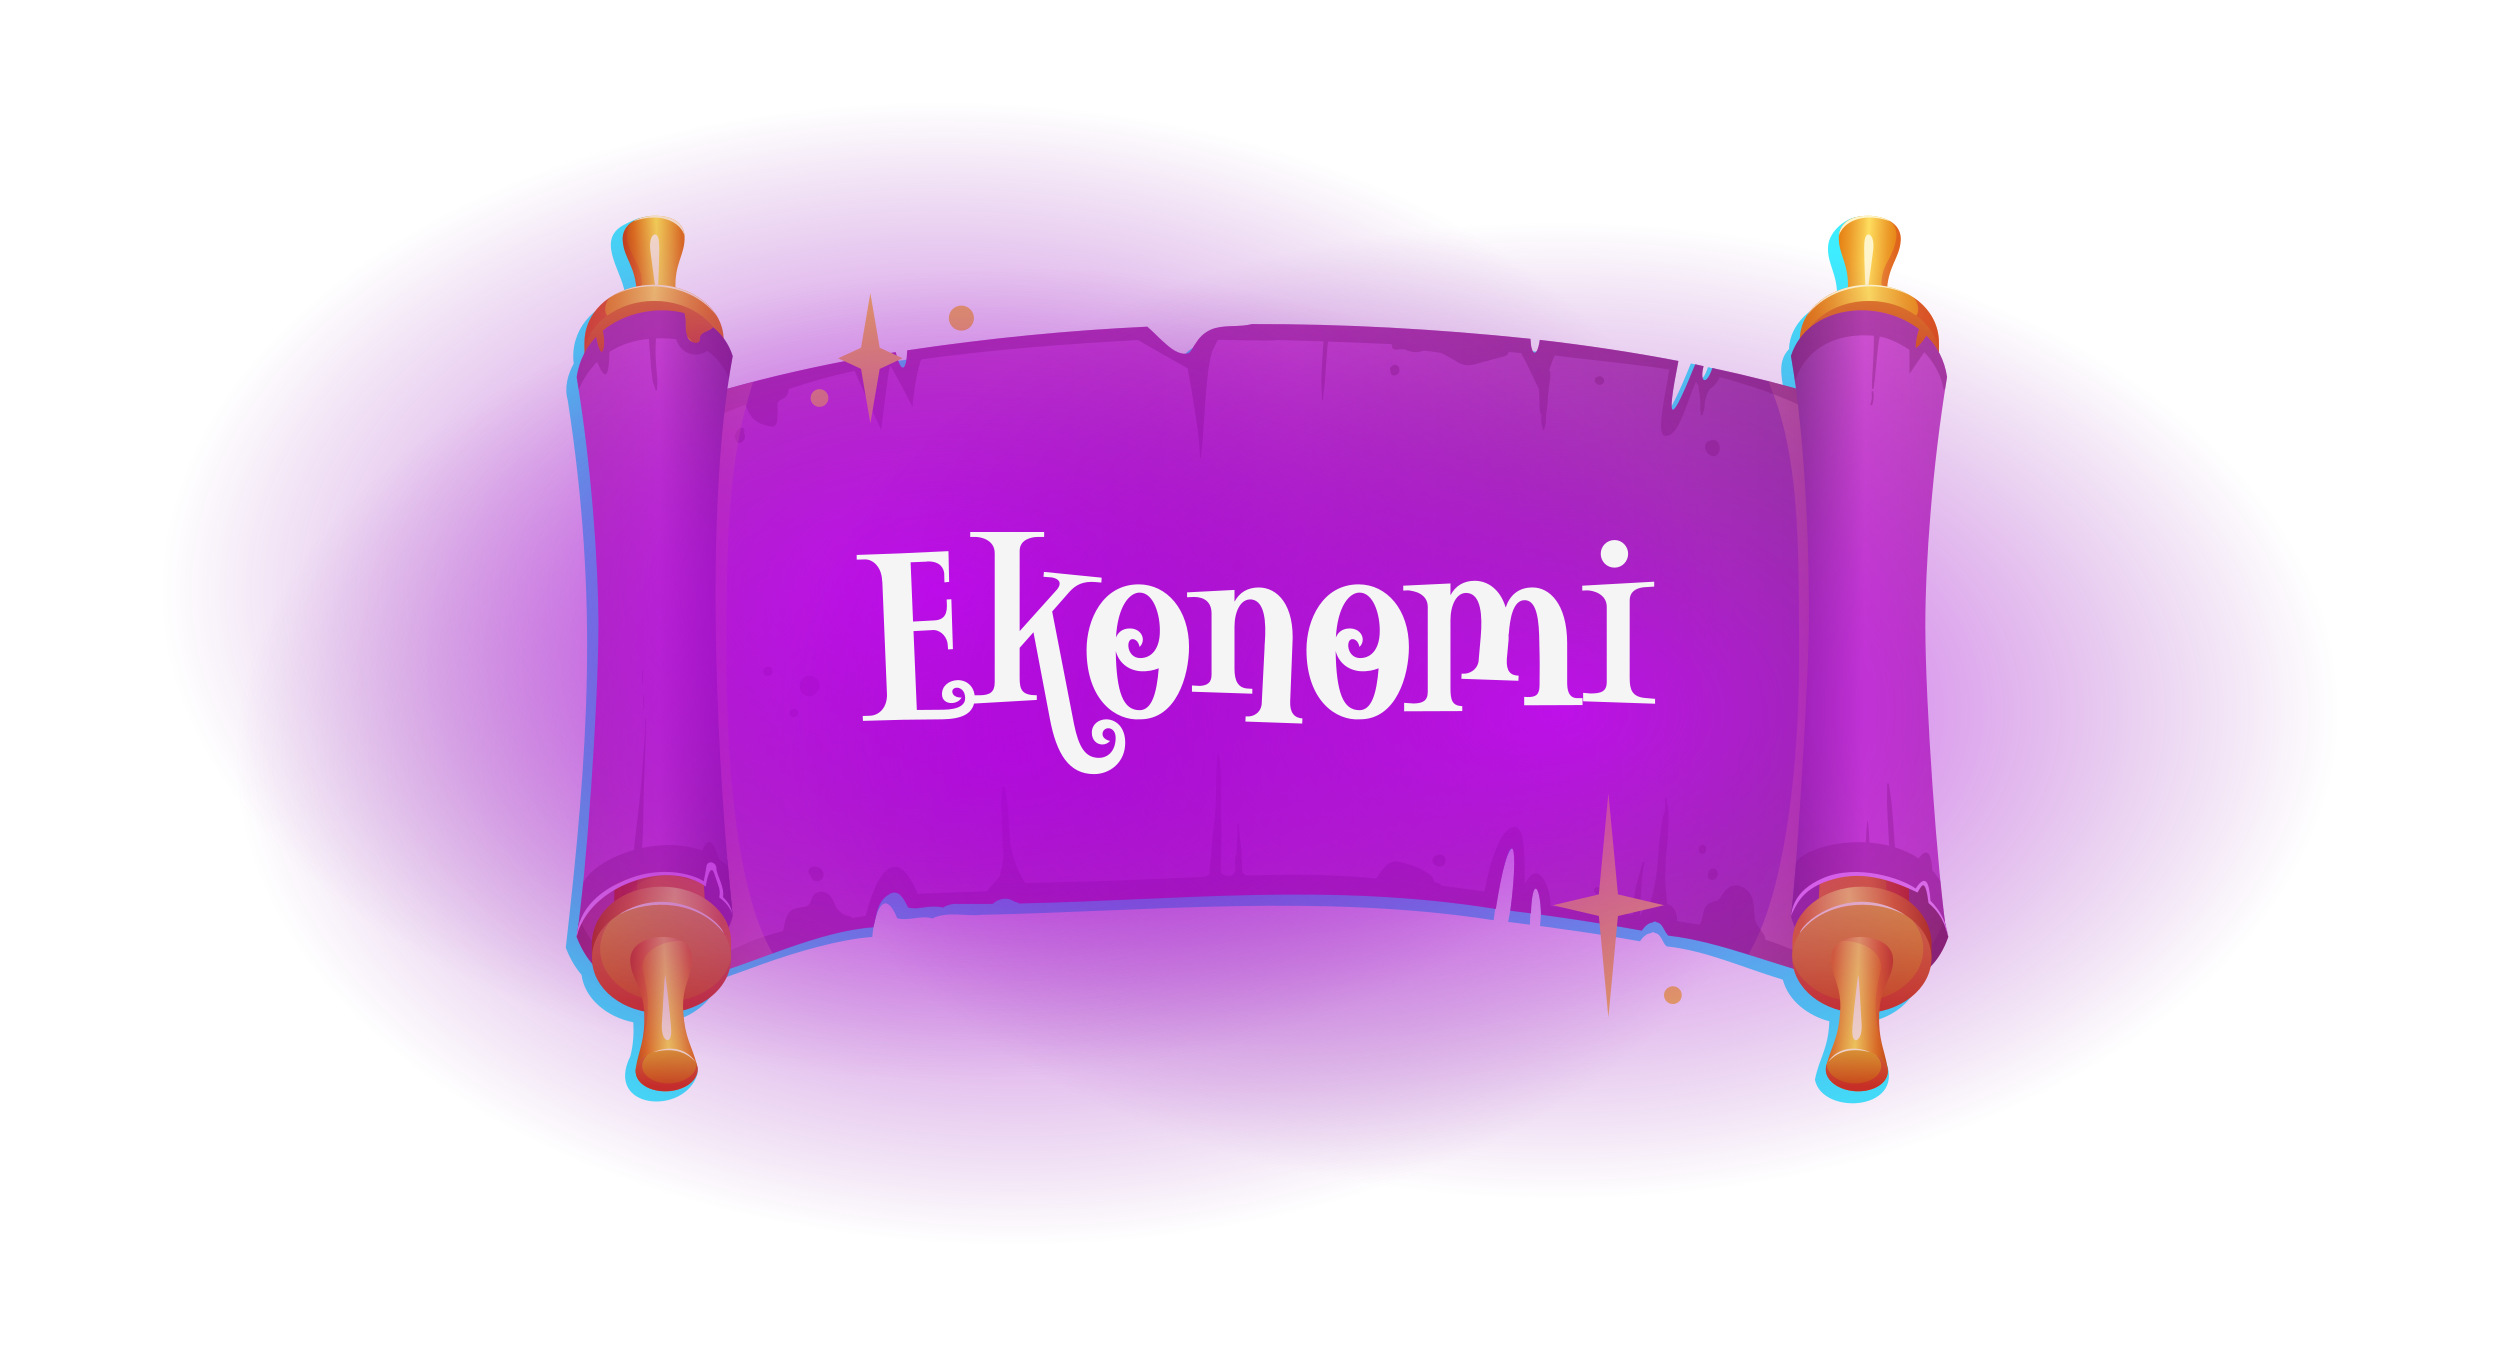 <svg width="449" height="242" viewBox="0 0 449 242" fill="none" xmlns="http://www.w3.org/2000/svg">
<path d="M345.644 174.579C349.568 170.517 346.54 165.212 346.549 160.275C343.541 127.042 342.227 105.323 347.406 71.711C348.058 69.476 347.309 67.095 346.267 65.219C346.676 61.235 345.002 57.348 341.545 55.249C340.231 54.394 338.596 53.753 336.989 53.413C337.077 49.419 342.237 44.308 337.252 41.519C336.259 41.013 335.383 39.041 334.263 38.914C331.878 38.769 328.519 41.402 328.324 44.201C328.091 47.475 330.087 49.069 329.941 53.549C325.637 54.579 321.412 58.106 321.305 62.703C318.9 65.113 320.254 68.747 320.604 71.721C315.629 70.341 311.842 67.037 306.75 65.939C305.826 68.961 304.375 68.844 305.173 65.599C304.677 65.492 304.18 65.385 303.674 65.278C299.42 75.85 297.112 78.746 299.488 66.774C291.32 65.2 282.966 63.956 274.584 62.984C274.117 66.308 273.026 65.89 272.919 62.79C261.198 62.751 216.132 54.87 211.994 64.879C209.171 67.066 206.25 62.081 204.099 60.614C189.933 61.284 175.661 62.674 160.99 64.86C160.853 68.698 159.889 69.194 158.926 65.181C157.592 65.394 156.258 65.618 154.924 65.851C155.246 72.197 154.272 73.518 152.86 66.22C144.575 67.736 136.466 69.573 128.667 71.769C129.028 68.64 130.498 65.229 127.986 62.674C127.879 58.087 123.654 54.559 119.36 53.539C119.214 49.059 121.21 47.466 120.976 44.191C120.782 41.412 118.309 38.788 115.924 38.934L115.291 39.089C114.171 39.206 111.825 40.508 111.825 40.508C106.831 43.404 112.205 49.264 112.321 53.423C106.548 54.482 102.284 59.418 103.043 65.307C101.973 67.221 101.311 69.641 101.973 71.905C107.522 107.976 105.682 134.544 101.612 170.226C102.313 171.985 103.219 173.656 104.445 175.085C104.991 179.234 108.778 182.596 113.743 183.607C113.86 185.657 113.723 187.698 113.217 189.68C108.456 199.262 122.923 200.467 125.25 192.926C125.766 188.942 120.957 188.495 120.762 183.422C124.491 182.46 128.093 179.827 129.106 175.969C131.695 175.075 134.236 174.123 136.826 173.19C142.979 170.964 150.962 168.671 156.667 168.273C156.92 164.716 158.595 158.74 161.155 164.93C163.2 165.464 165.419 164.327 167.444 164.949C170.122 163.608 173.451 164.609 176.343 164.298C205.968 163.696 236.976 160.441 268.256 165.27C270.271 149.061 274.506 146.885 270.865 165.581C272.102 165.736 273.542 165.902 274.769 166.067C275.081 154.571 277.33 159.313 276.59 166.31C282.83 167.155 288.788 168.01 294.542 169.06C295.009 168.38 295.632 167.68 296.499 167.593C296.703 167.369 297.064 167.359 297.229 167.573C298.319 167.68 298.534 169.264 299.312 169.964C306.439 170.741 312.972 173.763 320.195 175.949C321.198 179.807 324.81 182.45 328.548 183.422C328.354 188.495 326.777 189.855 325.959 193.917C327.302 200.612 343.123 199.446 338.362 189.904C338.362 189.904 335.451 185.657 335.568 183.607C340.348 182.645 344.008 179.496 344.778 175.561C345.079 175.26 345.371 174.939 345.654 174.589L345.644 174.579Z" fill="#3EEDFF"/>
<path d="M117.199 38.74C121.833 38.623 122.894 40.877 122.953 42.491C123.07 45.736 121.035 47.34 121.337 52.111C121.648 56.882 122.719 57.902 123.751 61.527C124.326 63.548 123.011 66.016 118.504 66.463C114.23 66.483 112.448 64.267 112.828 62.188C113.509 58.456 114.483 57.319 114.337 52.538C114.191 47.758 112.02 46.407 111.835 43.161C111.737 41.538 112.584 39.177 117.199 38.74Z" fill="url(#paint0_linear_528_6318)"/>
<path d="M118.046 53.772C118.144 53.5 118.397 46.961 118.406 44.657C118.406 43.375 118.309 41.966 117.501 42.111C116.751 42.49 116.654 43.851 116.81 45.085C117.102 47.301 117.92 53.568 118.036 53.782L118.046 53.772Z" fill="#FFF5CC"/>
<g style="mix-blend-mode:multiply" opacity="0.15">
<path d="M114.337 52.538C114.191 47.757 112.02 46.416 111.835 43.161C111.766 42.024 112.175 40.528 114.006 39.575C111.718 41.023 112.545 44.016 114.249 47.077C115.612 49.526 115.729 51.984 114.103 56.756C114.298 55.648 114.405 54.355 114.346 52.529L114.337 52.538Z" fill="#CC0631"/>
</g>
<path d="M113.85 39.692C113.85 39.692 113.87 39.663 113.879 39.653C114.678 39.216 115.749 38.885 117.209 38.749C121.629 38.633 122.797 40.683 122.943 42.277C122.125 39.828 118.659 38.079 113.86 39.702L113.85 39.692Z" fill="#FFF5CC"/>
<path d="M104.981 61.119C104.942 62.013 105.001 64.024 105.001 64.024L129.982 63.879C129.982 63.879 129.982 62.197 129.963 60.973C129.933 55.502 124.316 51.1 117.413 51.139C110.511 51.178 105.225 55.473 104.981 61.119Z" fill="url(#paint1_linear_528_6318)"/>
<path d="M105.001 64.024C105.03 69.495 110.647 73.897 117.55 73.858C124.452 73.819 130.011 69.349 129.982 63.879C129.953 58.408 124.335 54.006 117.433 54.044C110.53 54.083 104.971 58.553 105.001 64.024Z" fill="url(#paint2_linear_528_6318)"/>
<path d="M110.043 53.112C112.088 51.887 114.619 51.158 117.423 51.139C122.388 51.11 126.672 53.393 128.707 56.707C124.442 51.168 116.099 50.012 110.043 53.112Z" fill="#FFF5CC"/>
<g style="mix-blend-mode:multiply" opacity="0.35">
<path d="M104.981 61.118C105.117 57.892 106.909 55.113 109.703 53.315C108.574 54.171 108.447 56.143 109.06 56.668C109.06 56.668 109.06 56.687 109.051 56.687C111.261 55.074 114.191 54.073 117.433 54.054C124.326 54.015 129.943 58.417 129.982 63.888C130.011 69.359 124.443 73.829 117.55 73.868C110.647 73.907 105.03 69.505 105.001 64.034C105.001 64.034 104.942 62.013 104.981 61.128V61.118Z" fill="#CC0631"/>
</g>
<path d="M117.598 58.281C121.775 58.262 125.202 60.973 125.513 64.442H125.533L126.292 78.046L109.43 78.396L109.732 65.112C109.732 65.112 109.732 65.044 109.732 65.015C109.713 61.313 113.237 58.301 117.608 58.272L117.598 58.281Z" fill="url(#paint3_linear_528_6318)"/>
<path d="M336.006 38.74C331.382 38.623 330.311 40.877 330.252 42.491C330.135 45.736 332.17 47.34 331.868 52.111C331.557 56.882 330.486 57.902 329.454 61.527C328.88 63.548 330.194 66.016 334.701 66.463C338.975 66.483 340.757 64.267 340.377 62.188C339.696 58.456 338.722 57.319 338.868 52.538C339.014 47.758 341.185 46.407 341.37 43.161C341.468 41.538 340.621 39.177 336.006 38.74Z" fill="url(#paint4_linear_528_6318)"/>
<path d="M335.168 53.772C335.071 53.5 334.818 46.961 334.808 44.657C334.808 43.375 334.905 41.966 335.714 42.111C336.463 42.49 336.561 43.851 336.405 45.085C336.113 47.301 335.295 53.568 335.178 53.782L335.168 53.772Z" fill="#FFF5CC"/>
<g style="mix-blend-mode:multiply" opacity="0.25">
<path d="M338.868 52.538C339.014 47.757 341.185 46.416 341.37 43.161C341.438 42.024 341.029 40.528 339.199 39.575C341.487 41.023 340.659 44.016 338.956 47.077C337.593 49.526 337.476 51.984 339.102 56.756C338.907 55.648 338.8 54.355 338.858 52.529L338.868 52.538Z" fill="#CC0631"/>
</g>
<path d="M339.365 39.692C339.365 39.692 339.345 39.663 339.335 39.653C338.537 39.216 337.466 38.885 336.006 38.749C331.586 38.633 330.418 40.683 330.271 42.277C331.089 39.828 334.555 38.079 339.355 39.702L339.365 39.692Z" fill="#FFF5CC"/>
<path d="M348.224 61.119C348.263 62.013 348.205 64.024 348.205 64.024L323.223 63.879C323.223 63.879 323.223 62.197 323.243 60.973C323.272 55.502 328.889 51.1 335.792 51.139C342.694 51.178 347.981 55.473 348.224 61.119Z" fill="url(#paint5_linear_528_6318)"/>
<path d="M348.205 64.024C348.176 69.495 342.558 73.897 335.656 73.858C328.753 73.819 323.194 69.349 323.223 63.879C323.252 58.408 328.87 54.006 335.772 54.044C342.675 54.083 348.234 58.553 348.205 64.024Z" fill="url(#paint6_linear_528_6318)"/>
<path d="M343.171 53.112C341.127 51.887 338.596 51.158 335.792 51.139C330.827 51.11 326.543 53.393 324.508 56.707C328.772 51.168 337.116 50.012 343.171 53.112Z" fill="#FFF5CC"/>
<g style="mix-blend-mode:multiply" opacity="0.35">
<path d="M348.224 61.118C348.088 57.892 346.297 55.113 343.502 53.315C344.632 54.171 344.758 56.143 344.145 56.668C344.145 56.668 344.145 56.687 344.155 56.687C341.945 55.074 339.014 54.073 335.772 54.054C328.88 54.015 323.262 58.417 323.223 63.888C323.194 69.359 328.763 73.829 335.656 73.868C342.558 73.907 348.176 69.505 348.205 64.034C348.205 64.034 348.263 62.013 348.224 61.128V61.118Z" fill="#CC0631"/>
</g>
<path d="M335.607 58.281C331.43 58.262 328.003 60.973 327.692 64.442H327.672L326.913 78.046L343.775 78.396L343.473 65.112C343.473 65.112 343.473 65.044 343.473 65.015C343.493 61.313 339.968 58.301 335.597 58.272L335.607 58.281Z" fill="url(#paint7_linear_528_6318)"/>
<path d="M344.924 77.454C333.504 72.663 320.818 68.941 307.539 66.094C306.614 69.116 305.164 69 305.962 65.754C305.465 65.647 304.969 65.54 304.463 65.433C300.208 76.006 299.069 76.812 301.445 64.831C293.277 63.257 284.923 62.013 276.541 61.041C276.074 64.364 274.983 63.947 274.876 60.847C257.82 59.068 241.308 58.165 224.845 58.204C222.723 58.767 220.377 58.349 218.225 58.932C217.047 59.253 215.889 60.05 215.158 61.06C214.72 61.663 214.331 62.295 213.941 62.936C213.669 63.393 213.328 63.548 212.773 63.538C211.215 63.519 209.804 62.159 208.723 61.187C207.827 60.38 206.98 59.457 206.046 58.67C191.871 59.34 177.608 60.73 162.937 62.916C162.8 66.755 161.837 67.251 160.873 63.237C159.539 63.451 158.205 63.675 156.872 63.908C157.193 70.253 156.219 71.575 154.808 64.277C138.335 67.289 122.524 71.575 108.544 77.434C115.437 111.64 106.772 153.609 104.192 164.94C103.764 166.815 103.55 168.244 103.55 168.244C111.718 188.874 137.313 167.884 156.852 166.524C157.475 164.347 157.456 161.956 159.656 160.615C161.33 159.547 162.275 161.267 163.083 162.957C164.134 163.307 165.458 162.996 166.5 162.88C167.474 162.773 168.467 162.744 169.372 162.977C170.17 162.462 171.193 162.248 172.156 162.335C174.211 162.345 176.245 162.335 178.27 162.326C178.416 162.199 178.562 162.083 178.718 161.976C179.39 161.509 180.237 161.305 181.045 161.432C181.454 161.5 181.814 161.675 182.145 161.888C182.486 161.976 182.817 162.102 183.138 162.248C212.014 161.636 238.796 158.448 268.646 163.239C270.914 148.663 273.124 148.692 271.255 163.55C272.491 163.706 273.728 163.861 274.954 164.026C275.168 157.593 276.57 158.585 276.775 164.269C283.015 165.115 289.1 166.077 294.863 167.126C295.331 166.446 295.954 165.746 296.82 165.659C297.025 165.435 297.385 165.426 297.55 165.639C298.641 165.746 298.865 167.33 299.634 168.03C318.102 170.022 343.288 186.989 349.899 168.253C349.899 168.253 336.872 117.305 344.895 77.434L344.924 77.454Z" fill="url(#paint8_linear_528_6318)"/>
<path style="mix-blend-mode:multiply" opacity="0.35" d="M344.924 77.454C336.464 73.907 327.303 70.943 317.732 68.494C317.694 68.533 317.655 68.562 317.625 68.601C323.116 81.331 323.106 96.626 323.106 117.995C323.106 139.364 320.215 161.024 314.101 171.246L314.335 171.548C329.532 176.28 344.963 182.334 349.928 168.273C349.928 168.273 336.902 117.324 344.924 77.454Z" fill="url(#paint9_linear_528_6318)"/>
<g style="mix-blend-mode:multiply" opacity="0.35">
<path d="M344.924 77.454C333.504 72.663 320.819 68.941 307.54 66.094C306.615 69.116 305.164 69 305.963 65.754C305.466 65.647 304.969 65.54 304.463 65.433C300.209 76.006 299.07 76.812 301.445 64.831C293.277 63.257 284.924 62.013 276.542 61.041C276.074 64.364 274.984 63.947 274.877 60.847C257.82 59.068 241.309 58.165 224.846 58.204C222.723 58.767 220.377 58.349 218.226 58.932C217.048 59.253 215.889 60.05 215.159 61.06C214.721 61.663 214.331 62.295 213.942 62.936C213.669 63.393 213.329 63.548 212.774 63.538C211.216 63.519 209.804 62.159 208.724 61.187C207.828 60.38 206.981 59.457 206.046 58.67C191.871 59.34 177.609 60.73 162.937 62.916C162.801 66.755 161.837 67.251 160.873 63.237C159.54 63.451 158.206 63.675 156.872 63.908C157.193 70.253 156.22 71.575 154.808 64.277C138.336 67.289 122.525 71.575 108.545 77.434C116.586 117.315 103.56 168.273 103.56 168.273C111.728 188.903 137.323 167.913 156.862 166.553C157.485 164.376 157.466 161.986 159.666 160.645C161.341 159.576 162.285 161.296 163.093 162.987C164.145 163.336 165.469 163.025 166.51 162.909C167.484 162.802 168.477 162.773 169.382 163.006C170.181 162.491 171.203 162.277 172.167 162.365C174.221 162.374 176.256 162.365 178.281 162.355C178.427 162.229 178.573 162.112 178.728 162.005C179.4 161.539 180.247 161.335 181.055 161.461C181.464 161.529 181.824 161.704 182.155 161.918C182.496 162.005 182.827 162.131 183.148 162.277C212.024 161.665 238.807 158.478 268.656 163.268C270.924 148.692 273.134 148.721 271.265 163.579C272.501 163.735 273.738 163.89 274.964 164.055C275.179 157.623 276.581 158.614 276.785 164.298C283.026 165.144 289.11 166.106 294.874 167.155C295.341 166.475 295.964 165.775 296.831 165.688C297.035 165.464 297.395 165.455 297.561 165.669C298.651 165.775 298.875 167.359 299.644 168.059C318.113 170.051 343.298 187.018 349.909 168.283C349.909 168.283 336.883 117.334 344.905 77.463L344.924 77.454ZM319.573 169.643C318.794 169.342 317.957 169.05 317.09 168.778C317.042 168.419 316.925 168.069 316.75 167.777C316.331 167.058 315.718 166.514 315.416 165.727C314.783 164.046 315.338 162.083 314.316 160.518C313.391 159.109 311.512 158.39 310.139 159.653C309.604 160.149 309.302 160.839 308.844 161.393C308.289 162.054 307.287 161.859 306.644 162.481C306.079 163.025 305.904 163.803 305.787 164.551C305.709 165.047 305.573 165.669 305.252 166.086C303.811 165.834 302.438 165.601 301.192 165.406C301.26 163.929 300.666 162.773 299.449 162.326C299.41 162.054 299.372 161.782 299.342 161.509C299.196 160.275 299.099 159.032 299.06 157.788C299.06 157.593 299.06 157.389 299.06 157.195C299.07 156.884 299.079 156.573 299.099 156.272C299.138 155.63 299.148 154.999 299.167 154.367C299.167 154.289 299.187 154.202 299.196 154.124C299.401 152.326 299.557 150.529 299.625 148.721C299.664 147.75 299.673 146.778 299.634 145.806C299.595 144.941 299.391 144.135 299.274 143.28C299.255 143.163 299.06 143.192 299.07 143.309C299.079 144.076 299.07 144.844 299.041 145.621C299.031 145.631 299.021 145.631 299.011 145.651C298.427 146.962 298.408 148.41 298.194 149.8C297.979 151.199 297.901 152.618 297.794 154.027C297.678 155.524 297.541 157.01 297.259 158.478C297.123 159.158 296.986 159.838 296.831 160.509C296.743 160.897 296.597 161.267 296.509 161.646C296.441 161.947 296.412 162.229 296.344 162.51C295.614 162.88 295.02 163.521 294.562 164.493H294.552V164.473C294.552 164.065 294.552 163.657 294.562 163.249C294.582 162.326 294.66 161.412 294.718 160.489C294.845 158.653 294.913 156.787 295.331 154.989C295.38 154.775 295.049 154.678 295 154.902C294.533 156.719 293.929 158.487 293.628 160.343C293.482 161.237 293.394 162.141 293.326 163.045C293.297 163.463 293.267 163.881 293.248 164.298C289.081 163.725 282.101 163.249 278.479 162.724C278.567 159.673 276.376 153.862 273.845 158.74C273.806 155.329 274.03 148.896 272.248 148.566C269.97 148.148 267.935 153.172 266.602 160.091C264.158 159.76 261.568 159.411 258.891 159.07C258.774 158.895 258.609 158.75 258.385 158.672C258.161 158.594 257.927 158.517 257.703 158.439C257.625 158.351 257.557 158.244 257.528 158.128C257.411 157.749 257.226 157.38 256.905 157.146C256.662 156.971 256.408 156.797 256.155 156.631C255.046 155.922 253.799 155.446 252.534 155.096C251.434 154.795 250.256 154.416 249.272 155.164C248.786 155.533 248.425 156.068 248.046 156.534C247.724 156.933 247.452 157.35 247.179 157.768C242.623 157.36 237.95 157.088 233.316 157.088C230.239 157.088 227.221 157.146 224.223 157.234C223.775 157.244 223.376 157.01 223.152 156.66C223.142 156.534 223.132 156.408 223.123 156.281C223.064 155.349 223.025 154.425 222.977 153.493C222.938 152.628 222.879 151.792 222.733 150.937C222.568 149.975 222.558 148.984 222.499 148.012C222.499 147.847 222.237 147.837 222.237 148.012C222.237 148.906 222.285 149.81 222.207 150.694C222.13 151.607 222.081 152.492 222.091 153.405C222.032 153.425 221.984 153.454 221.964 153.502C221.857 153.716 221.906 153.94 221.867 154.173C221.828 154.416 221.818 154.668 221.828 154.921C221.837 155.31 221.867 155.689 221.886 156.068V156.087C221.915 156.748 221.39 157.302 220.728 157.321C220.718 157.321 220.708 157.321 220.698 157.321C220.114 157.341 219.598 157.078 219.258 156.66C219.287 155.786 219.267 154.911 219.287 154.085C219.326 152.006 219.433 149.917 219.316 147.847C219.102 143.804 219.618 139.626 218.927 135.622C218.897 135.447 218.634 135.506 218.625 135.661C218.313 139.81 218.586 143.94 218.021 148.08C217.768 149.936 217.661 151.802 217.505 153.668C217.418 154.688 217.252 155.834 217.213 156.962C216.872 157.273 216.424 157.477 215.928 157.496C212.316 157.642 208.704 157.807 205.063 157.972C198.55 158.254 190.908 158.429 184.161 158.585C184.161 158.585 184.141 158.575 184.132 158.575C182.778 156.563 181.941 154.124 181.454 151.666C181.445 151.501 181.425 151.335 181.415 151.17C181.172 147.915 181.143 144.621 180.491 141.414C180.432 141.113 180.023 141.219 179.994 141.482C179.809 143.367 179.838 145.223 179.916 147.108C179.994 148.974 179.994 150.849 180.15 152.715C180.169 152.958 180.208 153.211 180.237 153.454C180.208 153.862 180.179 154.27 180.121 154.678C179.984 155.63 179.78 156.544 179.536 157.457C178.816 158.225 177.891 159.245 177.2 160.091C176.47 160.091 164.816 160.518 164.816 160.518C163.901 158.361 162.197 154.882 160.007 155.805C157.378 156.913 156.054 162.617 155.46 164.493C154.711 164.619 153.932 164.736 153.124 164.862C152.997 164.716 152.842 164.609 152.598 164.561C151.78 164.415 151.07 164.055 150.524 163.414C149.901 162.695 149.785 161.704 149.171 160.965C148.577 160.256 147.633 159.906 146.757 160.295C146.007 160.625 145.773 161.344 145.52 162.063C145.238 162.87 144.634 162.88 143.875 162.967C143.135 163.055 142.395 163.2 141.85 163.754C141.383 164.23 141.159 164.872 141.013 165.513C140.954 165.669 140.915 165.834 140.906 166.009C140.838 166.388 140.76 166.835 140.594 167.223C138.462 167.777 136.349 168.448 134.344 169.293C127.607 172.111 124.141 174.9 115.914 174.9C109.956 174.9 106.111 169.167 104.261 165.552C106.432 156.408 120.325 116.596 114.396 80.612C120.023 78.425 126.721 75.452 133.779 72.721C133.867 72.819 133.955 72.916 134.042 73.013C134.081 73.12 134.11 73.217 134.149 73.324C134.334 73.858 134.626 74.354 134.967 74.811C135.619 75.685 136.564 76.123 137.596 76.404C138.043 76.521 138.618 76.754 139.056 76.511C139.591 76.21 139.582 75.53 139.63 74.995C139.689 74.257 139.689 73.508 139.63 72.77C139.611 72.498 139.689 72.216 139.893 72.041C140.176 71.798 140.545 71.691 140.857 71.478C141.324 71.147 141.607 70.71 141.626 70.127C141.626 70.049 141.607 69.971 141.577 69.894C145.569 68.562 149.59 67.406 153.513 66.619C154.428 68.941 158.264 77.221 158.264 77.221C158.264 77.221 159.569 66.288 159.841 65.667C160.104 65.705 163.882 73.071 163.882 73.071C163.882 73.071 164.329 67.503 165.459 64.549C177.92 62.8 192.173 61.721 204.45 61.07C204.722 61.333 210.116 64.364 213.309 66.152C215.47 78.241 215.354 79.601 215.558 82.546C216.269 79.776 216.337 67.425 217.69 63.14C218.235 62.003 218.683 61.08 218.712 61.07C219.209 60.934 228.059 61.342 229.383 61.07C229.383 61.07 232.712 61.148 237.677 61.313C237.677 61.77 237.629 62.227 237.599 62.683C237.531 63.675 237.463 64.666 237.414 65.657C237.366 66.648 237.317 67.639 237.307 68.63C237.307 69.67 237.444 70.691 237.424 71.73C237.424 71.847 237.609 71.847 237.609 71.73C237.638 70.729 237.843 69.748 237.921 68.757C237.999 67.766 238.057 66.774 238.135 65.783C238.203 64.831 238.281 63.879 238.359 62.936C238.407 62.421 238.417 61.886 238.514 61.381C238.514 61.371 238.514 61.362 238.514 61.352C241.844 61.469 245.806 61.614 249.964 61.809C249.886 62.285 250.158 62.839 250.742 62.79C251.219 62.751 251.696 62.742 252.174 62.732C252.193 62.732 252.203 62.751 252.222 62.751C252.894 63.033 253.605 63.247 254.345 63.247C254.841 63.247 255.299 63.092 255.756 62.965C256.778 63.082 257.791 63.237 258.813 63.383C259.407 63.665 259.991 63.986 260.546 64.287C261.422 64.773 262.221 65.463 263.253 65.569C264.392 65.686 265.55 65.229 266.631 64.938C267.858 64.607 269.074 64.287 270.301 63.956C270.691 63.849 270.914 63.538 270.983 63.189C271.761 63.266 272.511 63.344 273.212 63.432C274.215 65.278 275.646 68.3 276.396 69.933C276.435 70.584 276.464 71.235 276.493 71.886C276.522 72.663 276.396 73.557 276.697 74.296C276.727 74.354 276.775 74.412 276.824 74.451C276.824 74.451 276.824 74.471 276.824 74.48C276.824 74.947 276.795 75.433 276.824 75.899C276.853 76.346 277.038 76.715 277.116 77.143C277.136 77.25 277.311 77.25 277.33 77.143C277.408 76.715 277.593 76.336 277.632 75.899C277.671 75.491 277.671 75.083 277.69 74.684C277.7 74.49 277.72 74.296 277.739 74.101C277.817 73.441 277.934 72.789 277.973 72.129C277.992 71.779 278.002 71.429 278.012 71.079C278.08 70.506 278.138 69.942 278.216 69.379C278.323 68.523 278.528 67.659 278.421 66.813C278.401 66.687 278.323 66.58 278.226 66.502C278.557 65.501 278.907 64.539 279.238 63.859C284.651 64.549 294.728 65.501 299.8 66.386C299.109 70.788 297.415 77.949 298.953 78.241C301.562 78.746 302.867 72.206 304.6 68.572C304.707 68.796 304.862 69.009 305.028 69.204C305.047 69.35 305.067 69.505 305.086 69.651C305.154 70.175 305.223 70.7 305.291 71.225C305.349 71.75 305.369 72.274 305.369 72.799C305.369 73.071 305.349 73.343 305.378 73.615C305.408 73.897 305.485 74.14 305.466 74.432C305.456 74.607 305.748 74.655 305.778 74.471C305.826 74.189 305.953 73.965 306.031 73.703C306.109 73.45 306.128 73.178 306.147 72.916C306.177 72.615 306.186 72.323 306.206 72.022C306.255 71.866 306.313 71.701 306.362 71.546C306.479 71.167 306.576 70.71 306.79 70.37C306.907 70.185 307.033 70.02 307.141 69.835C307.15 69.806 307.17 69.787 307.179 69.767C307.734 69.486 308.319 68.873 308.873 67.736C324.966 71.944 330.457 77.26 339.151 80.631C333.193 116.751 346.94 156.69 349.072 165.63C347.689 168.525 345.109 179.691 319.573 169.653V169.643Z" fill="#771D62"/>
</g>
<g style="mix-blend-mode:multiply" opacity="0.35">
<path d="M259.504 153.988C259.445 153.92 259.397 153.842 259.338 153.774C259.241 153.667 259.124 153.599 258.998 153.551C258.91 153.502 258.822 153.483 258.725 153.483C258.579 153.454 258.443 153.454 258.297 153.502C258.209 153.541 258.121 153.57 258.043 153.609C258.005 153.629 257.966 153.658 257.927 153.697C257.878 153.706 257.829 153.697 257.781 153.726C257.712 153.745 257.644 153.784 257.596 153.833C257.498 153.891 257.43 153.969 257.372 154.076C257.343 154.144 257.313 154.212 257.284 154.28C257.245 154.425 257.245 154.581 257.284 154.736C257.284 154.746 257.284 154.765 257.294 154.775C257.304 154.804 257.352 154.95 257.401 155.018C257.44 155.067 257.498 155.144 257.537 155.193C257.537 155.193 257.537 155.203 257.547 155.212C257.547 155.212 257.557 155.212 257.566 155.222C257.596 155.251 257.644 155.281 257.664 155.3C257.683 155.319 257.732 155.349 257.761 155.378C257.771 155.378 257.781 155.397 257.8 155.397C257.858 155.426 257.917 155.446 257.975 155.465C258.024 155.494 258.063 155.533 258.112 155.553C258.19 155.601 258.277 155.621 258.374 155.621C258.511 155.65 258.657 155.65 258.793 155.601C258.793 155.601 258.803 155.601 258.813 155.601C258.9 155.562 258.978 155.533 259.066 155.494C259.075 155.494 259.085 155.494 259.095 155.475C259.095 155.475 259.095 155.475 259.105 155.475C259.329 155.31 259.29 155.358 259.416 155.193C259.514 155.086 259.572 154.97 259.611 154.824C259.66 154.629 259.66 154.445 259.611 154.25C259.582 154.163 259.533 154.076 259.504 153.988Z" fill="#771D62"/>
</g>
<g style="mix-blend-mode:multiply" opacity="0.35">
<path d="M287.864 67.814C287.815 67.775 287.757 67.737 287.708 67.688C287.62 67.63 287.523 67.6 287.416 67.591C287.309 67.571 287.202 67.571 287.104 67.6C287.075 67.6 287.046 67.63 287.017 67.639C286.987 67.639 286.958 67.639 286.929 67.649C286.919 67.649 286.9 67.649 286.89 67.659C286.832 67.678 286.773 67.707 286.715 67.737C286.676 67.766 286.637 67.795 286.598 67.824C286.54 67.873 286.501 67.941 286.481 68.008C286.462 68.047 286.452 68.096 286.442 68.145C286.442 68.145 286.442 68.164 286.433 68.164C286.413 68.222 286.403 68.29 286.403 68.349C286.403 68.417 286.413 68.485 286.452 68.543C286.471 68.611 286.51 68.66 286.559 68.708C286.598 68.737 286.627 68.757 286.666 68.786C286.666 68.786 286.686 68.786 286.695 68.786C286.715 68.825 286.734 68.864 286.764 68.893C286.832 68.971 286.919 69.029 287.017 69.058C287.114 69.107 287.211 69.126 287.318 69.126C287.426 69.126 287.533 69.107 287.62 69.058C287.718 69.029 287.805 68.971 287.873 68.893C287.912 68.835 287.951 68.786 288 68.737C288.068 68.611 288.107 68.485 288.107 68.339C288.107 68.271 288.088 68.203 288.078 68.125C288.039 67.989 287.971 67.873 287.873 67.775L287.864 67.814Z" fill="#771D62"/>
</g>
<g style="mix-blend-mode:multiply" opacity="0.35">
<path d="M308.347 79.242C308.24 79.145 308.123 79.086 307.977 79.047C307.831 78.999 307.685 78.999 307.549 79.028C307.403 79.028 307.266 79.076 307.149 79.154C307.13 79.164 307.111 79.183 307.101 79.193C307.101 79.193 307.101 79.193 307.081 79.193C306.935 79.193 306.799 79.232 306.672 79.3C306.575 79.349 306.497 79.417 306.449 79.514C306.38 79.592 306.332 79.689 306.302 79.786C306.254 79.922 306.244 80.068 306.225 80.213C306.225 80.252 306.225 80.281 306.225 80.32C306.225 80.398 306.244 80.505 306.264 80.573C306.264 80.573 306.264 80.593 306.264 80.602C306.264 80.622 306.273 80.641 306.283 80.66C306.322 80.767 306.361 80.874 306.41 80.971C306.429 81.001 306.439 81.04 306.468 81.069C306.507 81.137 306.556 81.195 306.604 81.253C306.643 81.331 306.692 81.409 306.78 81.496C306.848 81.555 306.935 81.613 307.003 81.671C307.013 81.681 307.033 81.691 307.042 81.7C307.159 81.778 307.305 81.836 307.442 81.885C307.529 81.895 307.627 81.914 307.714 81.924C307.86 81.924 307.987 81.904 308.113 81.836C308.201 81.807 308.279 81.768 308.337 81.7C308.454 81.632 308.542 81.535 308.6 81.409C308.688 81.282 308.746 81.127 308.795 80.971C308.853 80.816 308.863 80.651 308.863 80.486C308.863 80.145 308.775 79.835 308.62 79.543C308.551 79.417 308.454 79.32 308.337 79.242H308.347Z" fill="#771D62"/>
</g>
<g style="mix-blend-mode:multiply" opacity="0.35">
<path d="M308.123 156.097C308.123 156.097 307.948 156.019 307.909 156.01C307.889 156.01 307.695 155.98 307.675 155.98C307.627 155.98 307.578 155.99 307.539 156C307.5 156 307.442 156 307.403 156.019C307.364 156.029 307.325 156.048 307.296 156.058C307.266 156.068 307.227 156.087 307.188 156.107C307.14 156.146 307.091 156.185 307.042 156.223C306.974 156.291 306.916 156.369 306.887 156.457C306.857 156.515 306.838 156.573 306.838 156.641C306.838 156.641 306.838 156.661 306.838 156.67C306.838 156.729 306.818 156.797 306.809 156.865C306.809 156.894 306.828 156.923 306.828 156.952C306.828 156.952 306.828 156.952 306.818 156.962C306.78 157.02 306.76 157.079 306.75 157.137L306.721 157.205C306.721 157.205 306.711 157.292 306.702 157.331C306.702 157.36 306.711 157.428 306.721 157.467C306.721 157.467 306.721 157.467 306.721 157.477C306.721 157.477 306.721 157.487 306.721 157.496C306.731 157.545 306.76 157.594 306.78 157.632C306.78 157.632 306.78 157.642 306.78 157.652C306.809 157.691 306.838 157.73 306.867 157.768C306.877 157.778 306.887 157.788 306.896 157.807C306.935 157.846 306.984 157.875 307.033 157.905C307.062 157.924 307.091 157.934 307.13 157.943C307.159 157.963 307.188 157.992 307.227 158.002C307.276 158.031 307.334 158.05 307.393 158.05C307.48 158.07 307.568 158.07 307.665 158.041C307.734 158.021 307.802 157.992 307.87 157.953C307.889 157.953 307.899 157.934 307.919 157.924C307.948 157.905 307.967 157.875 307.996 157.856C308.035 157.836 308.084 157.817 308.113 157.788C308.143 157.768 308.172 157.749 308.191 157.73C308.24 157.671 308.298 157.603 308.337 157.535C308.396 157.448 308.425 157.351 308.464 157.253C308.435 157.321 308.405 157.38 308.386 157.448C308.425 157.37 308.454 157.292 308.483 157.215C308.483 157.195 308.493 157.185 308.493 157.166C308.493 157.166 308.493 157.156 308.493 157.147C308.503 157.069 308.522 156.981 308.522 156.904C308.522 156.884 308.522 156.874 308.522 156.855C308.522 156.7 308.483 156.554 308.405 156.408C308.328 156.272 308.22 156.175 308.094 156.097H308.123Z" fill="#771D62"/>
</g>
<g style="mix-blend-mode:multiply" opacity="0.35">
<path d="M306.079 151.811C305.971 151.763 305.874 151.714 305.747 151.724L305.572 151.743C305.514 151.763 305.465 151.782 305.416 151.811C305.319 151.87 305.241 151.947 305.183 152.045C305.124 152.151 305.095 152.258 305.095 152.375C305.095 152.482 305.105 152.598 305.115 152.705C305.115 152.793 305.134 152.871 305.173 152.948C305.202 153.026 305.241 153.094 305.309 153.152C305.368 153.211 305.436 153.259 305.514 153.288C305.592 153.327 305.67 153.347 305.757 153.347C305.816 153.347 305.874 153.327 305.923 153.327C306.03 153.298 306.127 153.24 306.205 153.162C306.234 153.123 306.273 153.075 306.302 153.036C306.361 152.939 306.39 152.832 306.39 152.715C306.39 152.608 306.4 152.492 306.41 152.385C306.41 152.268 306.38 152.151 306.322 152.054C306.263 151.957 306.186 151.879 306.088 151.821L306.079 151.811Z" fill="#771D62"/>
</g>
<g style="mix-blend-mode:multiply" opacity="0.35">
<path d="M287.523 159.761C287.523 159.761 287.513 159.741 287.504 159.731C287.504 159.731 287.504 159.722 287.504 159.712C287.484 159.692 287.474 159.673 287.455 159.654C287.445 159.634 287.426 159.615 287.406 159.595C287.367 159.556 287.338 159.527 287.299 159.488C287.241 159.43 287.182 159.391 287.104 159.362C287.036 159.323 286.958 159.304 286.88 159.314C286.803 159.314 286.725 159.323 286.657 159.362C286.579 159.382 286.52 159.43 286.462 159.488C286.433 159.527 286.403 159.566 286.365 159.605C286.306 159.692 286.287 159.799 286.287 159.906C286.287 159.955 286.296 160.013 286.306 160.062C286.335 160.159 286.384 160.246 286.462 160.324L286.579 160.441C286.579 160.441 286.657 160.499 286.696 160.538C286.696 160.538 286.705 160.538 286.715 160.538C286.725 160.538 286.734 160.548 286.744 160.557C286.764 160.567 286.793 160.577 286.812 160.586L286.939 160.645C287.007 160.664 287.085 160.674 287.153 160.655C287.202 160.655 287.25 160.645 287.289 160.616C287.358 160.596 287.416 160.557 287.465 160.499C287.494 160.46 287.523 160.421 287.552 160.392C287.572 160.353 287.591 160.305 287.611 160.266C287.63 160.198 287.64 160.12 287.611 160.052C287.611 159.984 287.581 159.916 287.543 159.848C287.533 159.829 287.523 159.799 287.513 159.78L287.523 159.761Z" fill="#771D62"/>
</g>
<g style="mix-blend-mode:multiply" opacity="0.35">
<path d="M145.51 125.06C145.617 125.05 145.705 125.04 145.802 125.001C146.026 124.914 146.114 124.875 146.289 124.739C146.445 124.622 146.542 124.525 146.649 124.35C146.649 124.35 146.649 124.34 146.649 124.331C146.698 124.292 146.737 124.253 146.776 124.224C146.854 124.146 146.932 124.049 146.99 123.952C147.126 123.748 147.175 123.495 147.185 123.242C147.185 123.194 147.185 123.155 147.185 123.106C147.175 122.98 147.156 122.844 147.126 122.718C147.097 122.601 147.039 122.484 146.99 122.368C146.971 122.319 146.951 122.271 146.922 122.232C146.834 122.076 146.717 121.93 146.591 121.814C146.386 121.62 146.172 121.503 145.909 121.406C145.744 121.347 145.549 121.318 145.364 121.328C144.916 121.357 144.507 121.513 144.186 121.833C144.069 121.95 143.962 122.086 143.875 122.232C143.816 122.348 143.768 122.465 143.719 122.591C143.699 122.63 143.69 122.669 143.68 122.708C143.592 123.048 143.592 123.417 143.68 123.757C143.719 123.884 143.777 124 143.826 124.117C143.845 124.156 143.865 124.195 143.884 124.234C143.953 124.34 144.03 124.438 144.118 124.535C144.147 124.564 144.176 124.593 144.215 124.622C144.303 124.7 144.43 124.797 144.546 124.855C144.644 124.904 144.751 124.953 144.858 124.991C144.887 124.991 144.907 125.001 144.936 125.011C145.179 125.06 145.277 125.06 145.51 125.03V125.06Z" fill="#771D62"/>
</g>
<g style="mix-blend-mode:multiply" opacity="0.35">
<path d="M143.116 127.547C143.116 127.547 143.096 127.547 143.086 127.537C142.999 127.44 142.882 127.372 142.755 127.333C142.629 127.294 142.492 127.294 142.366 127.333C142.239 127.372 142.132 127.431 142.045 127.518C142.015 127.547 141.986 127.576 141.947 127.605C141.889 127.664 141.84 127.732 141.821 127.8C141.782 127.878 141.762 127.955 141.772 128.043C141.772 128.101 141.782 128.15 141.791 128.208C141.821 128.315 141.869 128.402 141.947 128.48C141.976 128.509 142.006 128.538 142.045 128.567C142.132 128.655 142.249 128.723 142.366 128.752C142.492 128.791 142.629 128.791 142.755 128.752C142.882 128.713 142.999 128.645 143.086 128.548C143.096 128.548 143.106 128.548 143.116 128.538C143.203 128.49 143.271 128.422 143.32 128.334C143.369 128.247 143.398 128.15 143.398 128.043C143.398 127.936 143.369 127.839 143.32 127.751C143.271 127.664 143.203 127.596 143.116 127.547Z" fill="#771D62"/>
</g>
<g style="mix-blend-mode:multiply" opacity="0.35">
<path d="M138.559 119.958L138.393 119.831C138.325 119.802 138.267 119.773 138.199 119.754C138.092 119.724 137.985 119.715 137.877 119.744C137.77 119.744 137.673 119.783 137.576 119.841C137.566 119.841 137.556 119.851 137.537 119.861C137.537 119.861 137.527 119.861 137.517 119.861C137.478 119.88 137.488 119.88 137.43 119.929C137.332 120.006 137.284 120.035 137.215 120.162C137.186 120.23 137.157 120.288 137.128 120.356C137.128 120.356 137.128 120.366 137.128 120.376C137.128 120.385 137.128 120.395 137.118 120.414C137.079 120.55 137.079 120.696 137.118 120.832C137.157 120.968 137.225 121.085 137.323 121.182C137.42 121.279 137.537 121.347 137.673 121.386C137.809 121.425 137.955 121.425 138.092 121.386C138.179 121.357 138.286 121.328 138.354 121.279C138.413 121.24 138.462 121.192 138.52 121.153C138.559 121.095 138.608 121.046 138.647 120.988C138.647 120.988 138.647 120.978 138.647 120.968C138.647 120.959 138.656 120.939 138.666 120.929C138.695 120.861 138.724 120.803 138.744 120.735C138.773 120.628 138.783 120.521 138.754 120.414C138.754 120.346 138.734 120.278 138.695 120.21C138.666 120.113 138.608 120.026 138.53 119.958H138.559Z" fill="#771D62"/>
</g>
<g style="mix-blend-mode:multiply" opacity="0.35">
<path d="M133.555 77.755C133.74 77.561 133.769 77.269 133.594 77.046C133.438 76.841 133.127 76.754 132.903 76.909C132.815 76.968 132.737 77.036 132.659 77.094C132.698 77.065 132.737 77.036 132.776 77.007C132.601 77.123 132.455 77.24 132.348 77.424C132.28 77.541 132.221 77.677 132.173 77.813C132.036 77.969 131.958 78.163 131.949 78.377C131.949 78.542 132.007 78.698 132.104 78.824C132.104 78.901 132.114 78.979 132.134 79.047C132.182 79.281 132.397 79.475 132.62 79.533C132.747 79.562 132.874 79.562 132.99 79.533C133.107 79.504 133.214 79.436 133.302 79.349C133.38 79.29 133.448 79.222 133.516 79.154C133.643 79.008 133.691 78.921 133.76 78.736C133.789 78.639 133.808 78.532 133.808 78.425C133.808 78.319 133.789 78.212 133.76 78.105C133.711 77.969 133.652 77.852 133.555 77.745V77.755Z" fill="#771D62"/>
</g>
<g style="mix-blend-mode:multiply" opacity="0.35">
<path d="M147.866 156.7C147.778 156.466 147.69 156.301 147.515 156.117C147.408 156 147.272 155.893 147.126 155.835C147.009 155.786 146.882 155.728 146.756 155.699C146.629 155.67 146.493 155.65 146.357 155.64C146.22 155.631 146.094 155.64 145.948 155.67C145.919 155.67 145.889 155.679 145.86 155.689C145.811 155.699 145.782 155.718 145.734 155.738C145.617 155.786 145.519 155.835 145.442 155.932C145.364 156.01 145.305 156.097 145.266 156.204C145.218 156.301 145.188 156.408 145.198 156.525C145.208 156.748 145.286 156.962 145.442 157.117C145.49 157.166 145.549 157.205 145.607 157.244C145.627 157.428 145.646 157.535 145.734 157.7C145.782 157.788 145.841 157.866 145.909 157.934C146.045 158.07 146.24 158.186 146.425 158.225C146.649 158.274 146.824 158.274 147.048 158.225C147.252 158.177 147.418 158.07 147.574 157.934C147.72 157.798 147.846 157.574 147.885 157.38C147.905 157.283 147.934 157.156 147.924 157.049C147.924 156.962 147.905 156.865 147.885 156.768C147.885 156.748 147.875 156.719 147.866 156.7Z" fill="#771D62"/>
</g>
<g style="mix-blend-mode:multiply" opacity="0.35">
<path d="M251.317 66.201C251.278 66.036 251.19 65.88 251.073 65.764C251.025 65.715 250.947 65.657 250.908 65.637C250.801 65.56 250.674 65.54 250.547 65.531C250.411 65.531 250.285 65.56 250.158 65.628C250.09 65.667 250.031 65.715 249.983 65.783C249.973 65.793 249.973 65.812 249.963 65.822C249.944 65.822 249.915 65.822 249.895 65.841C249.856 65.851 249.827 65.871 249.798 65.9C249.749 65.929 249.71 65.968 249.691 66.016C249.681 66.055 249.662 66.084 249.652 66.123C249.632 66.201 249.632 66.279 249.652 66.356C249.671 66.444 249.681 66.541 249.691 66.629C249.7 66.716 249.73 66.803 249.749 66.901C249.749 66.871 249.749 66.833 249.739 66.803C249.739 66.881 249.749 66.959 249.788 67.027C249.817 67.105 249.856 67.183 249.924 67.241C249.973 67.28 250.012 67.309 250.061 67.348C250.168 67.406 250.275 67.435 250.392 67.435C250.547 67.435 250.742 67.386 250.869 67.299C250.927 67.26 250.986 67.212 251.034 67.173C251.044 67.173 251.054 67.153 251.063 67.144C251.122 67.076 251.18 67.008 251.219 66.93C251.258 66.852 251.297 66.765 251.317 66.687C251.317 66.677 251.317 66.658 251.317 66.648C251.346 66.444 251.356 66.463 251.317 66.259V66.24V66.201Z" fill="#771D62"/>
</g>
<path style="mix-blend-mode:multiply" opacity="0.35" d="M130.469 117.762C130.469 96.403 130.809 82.449 135.249 68.611C125.874 71.05 116.888 73.965 108.564 77.454C115.252 110.668 107.035 151.773 104.212 164.493C103.647 167.039 103.569 168.263 103.569 168.263C109.352 182.868 123.868 176.62 138.783 171.237C132.669 161.004 130.478 139.121 130.478 117.752L130.469 117.762Z" fill="url(#paint10_linear_528_6318)"/>
<path d="M321.666 164.483C322.785 169.818 329.259 173.521 334.604 173.521C339.861 172.578 340.718 170.119 341.76 167.408C341.76 167.408 341.672 157.681 341.76 154.844C341.847 152.006 322.96 150.004 322.571 154.844L321.666 164.483Z" fill="#A145A6"/>
<g style="mix-blend-mode:multiply" opacity="0.35">
<path d="M341.76 154.843C341.847 152.006 323.272 149.839 322.882 154.678L321.656 164.483C322.201 167.077 324.012 169.283 326.348 170.867C326.348 170.867 327.137 171.372 328.042 171.858C330.135 172.918 332.453 173.52 334.594 173.52C339.852 172.577 340.708 170.119 341.75 167.408C341.75 167.408 341.662 157.681 341.75 154.843H341.76Z" fill="#771D62"/>
</g>
<path d="M329.162 165.425C328.987 163.531 330.457 161.296 334.945 161.296C339.346 161.986 340.825 164.308 341.76 167.408V155.523C341.76 152.249 329.172 151.481 329.172 155.523V165.425H329.162Z" fill="url(#paint11_linear_528_6318)"/>
<path d="M342.763 156.135L326.963 155.688L326.213 169.303L343.065 169.652L342.763 156.135Z" fill="url(#paint12_linear_528_6318)"/>
<g style="mix-blend-mode:multiply" opacity="0.25">
<path d="M342.773 156.612L340.407 156.068L338.898 156.029L338.752 157.545L338.83 160.936L342.91 162.53L342.773 156.612Z" fill="#CC0631"/>
</g>
<path d="M349.694 67.707C349.246 64.656 347.883 62.168 345.975 60.273C345.625 61.07 344.048 62.868 344.048 62.431C344.048 61.313 344.281 60.186 344.651 59.127C337.34 53.471 324.586 54.783 321.656 63.927C324.362 79.232 325.063 101.572 324.849 113.778C324.615 126.76 322.279 161.5 321.656 164.483C323.554 158.332 328.607 156.554 334.809 156.903C338.07 157.088 341.37 157.924 344.048 159.576C344.34 159.041 344.807 158.623 345.401 158.371C345.712 158.244 345.956 158.555 345.995 158.818C346.112 159.809 346.491 160.761 346.705 161.733C348.263 163.404 349.353 165.552 349.694 168.263C347.922 156.719 345.829 126.585 345.79 112.65C345.761 101.368 347.056 83.605 349.694 67.707Z" fill="url(#paint13_linear_528_6318)"/>
<path d="M131.589 164.483C130.469 169.818 123.995 173.521 118.65 173.521C113.393 172.578 112.536 170.119 111.494 167.408C111.494 167.408 111.582 157.681 111.494 154.844C111.407 152.006 130.294 150.004 130.683 154.844L131.589 164.483Z" fill="#A145A6"/>
<g style="mix-blend-mode:multiply" opacity="0.35">
<path d="M131.589 164.483C130.469 169.818 123.995 173.521 118.65 173.521C113.393 172.578 112.536 170.119 111.494 167.408C111.494 167.408 111.582 157.681 111.494 154.844C111.407 152.006 130.294 150.004 130.683 154.844L131.589 164.483Z" fill="#771D62"/>
</g>
<path d="M111.494 155.533V167.418C112.156 165.212 113.101 163.404 115.164 162.297L116.099 160.178C116.099 160.178 116.187 161.266 116.284 161.811C116.878 161.597 117.55 161.432 118.309 161.305C122.388 161.305 123.965 163.152 124.092 164.911V155.533C124.092 151.491 111.504 152.258 111.504 155.533H111.494Z" fill="url(#paint14_linear_528_6318)"/>
<path d="M110.442 156.135L126.243 155.688L127.003 169.303L110.141 169.652L110.442 156.135Z" fill="url(#paint15_linear_528_6318)"/>
<g style="mix-blend-mode:multiply" opacity="0.25">
<path d="M110.433 156.612L112.798 156.068L114.317 156.029L114.463 157.545L114.376 160.936L110.296 162.53L110.433 156.612Z" fill="#CC0631"/>
</g>
<g style="mix-blend-mode:multiply" opacity="0.15">
<path d="M112.059 154.406C111.903 154.591 111.747 154.814 111.591 155.057C111.533 155.212 111.494 155.368 111.494 155.533V167.418C112.01 165.707 112.711 164.23 113.957 163.142C113.714 162.617 113.587 161.47 113.519 160.1C113.49 158.886 118.436 155.766 124.024 158.108C124.043 158.108 124.063 158.108 124.082 158.108V155.533C124.082 155.417 124.072 155.31 124.053 155.203L113.081 153.745C112.672 153.939 112.322 154.153 112.059 154.396V154.406Z" fill="#8E1613"/>
</g>
<path d="M131.588 63.927C130.897 61.77 129.651 60.06 128.074 58.767C127.402 59.719 125.523 59.506 125.708 61.09C125.504 62.003 124.043 61.508 123.683 60.925C122.778 59.554 123.42 57.708 122.894 56.231C118.027 55.016 112.263 56.114 108.281 59.389C108.953 62.401 108.048 65.647 107.055 60.526C105.273 62.392 103.998 64.802 103.569 67.727C106.198 83.624 107.503 101.398 107.473 112.67C107.444 126.605 105.341 156.738 103.569 168.283C104.611 158.332 118.757 153.949 126.74 158.468C126.925 157.545 127.032 156.612 127.159 155.689C127.188 155.494 127.421 155.349 127.606 155.349H127.947C128.2 155.349 128.415 155.562 128.415 155.815C128.424 156.699 128.814 157.477 129.184 158.264C129.573 159.09 129.924 159.935 129.933 160.868C129.933 160.975 129.904 161.062 129.846 161.13C130.605 162.093 131.209 163.21 131.598 164.502C129.125 141.356 126.107 93.342 131.598 63.947L131.588 63.927Z" fill="url(#paint16_linear_528_6318)"/>
<g style="mix-blend-mode:multiply" opacity="0.35">
<path d="M128.074 58.757C127.402 59.71 125.523 59.496 125.708 61.08C125.504 61.993 124.043 61.498 123.683 60.915C122.778 59.545 123.42 57.698 122.894 56.221C118.027 55.007 112.263 56.105 108.281 59.379C108.953 62.392 108.048 65.637 107.055 60.516C105.273 62.382 103.998 64.792 103.569 67.717C103.696 68.455 103.813 69.204 103.93 69.952C104.767 68.038 105.867 66.366 107.249 64.986C108.505 68.076 109.362 68.436 109.459 63.198C111.406 61.935 113.753 61.129 116.547 60.866C116.547 60.983 116.566 61.099 116.566 61.206C116.615 62.217 116.732 63.227 116.8 64.238C116.858 65.21 116.946 66.182 117.053 67.153C117.102 67.6 117.17 68.047 117.248 68.494C117.345 69.019 117.618 69.476 117.705 69.991C117.735 70.166 118.036 70.127 118.017 69.952C117.959 69.437 118.095 68.912 118.066 68.387C118.036 67.94 118.007 67.493 117.959 67.046C117.871 66.075 117.803 65.103 117.754 64.131C117.705 63.15 117.754 62.188 117.793 61.206C117.793 61.07 117.812 60.924 117.822 60.779C119.088 60.73 120.295 60.779 121.444 60.934C122.369 63.723 125.095 64.335 127.042 63.014C128.687 64.16 130.011 65.783 130.917 67.94C131.131 66.57 131.345 65.229 131.588 63.927C130.897 61.77 129.651 60.06 128.074 58.767V58.757Z" fill="#771D62"/>
</g>
<g style="mix-blend-mode:multiply" opacity="0.35">
<path d="M131.588 164.483C131.306 161.811 131.014 158.789 130.722 155.514C130.216 155.067 129.7 154.678 129.154 154.319C128.054 150.461 126.896 150.568 126.166 152.803C122.671 151.501 118.806 151.53 115.31 152.288C115.583 148.974 115.505 145.583 115.622 142.288C115.778 137.838 115.924 133.397 116.07 128.946C116.07 128.869 115.953 128.869 115.953 128.946C115.749 133.339 115.437 137.702 115.028 142.075C114.824 144.232 114.561 146.38 114.317 148.527C114.162 149.888 113.967 151.277 113.84 152.657C109.401 153.92 105.799 156.32 104.738 158.546C104.348 162.423 103.949 165.785 103.569 168.273C104.611 158.322 118.757 153.94 126.74 158.458C126.925 157.535 127.032 156.602 127.159 155.679C127.188 155.485 127.421 155.339 127.606 155.339H127.947C128.2 155.339 128.415 155.553 128.415 155.805C128.424 156.69 128.814 157.467 129.184 158.254C129.573 159.08 129.924 159.926 129.933 160.858C129.933 160.965 129.904 161.053 129.846 161.121C130.605 162.083 131.209 163.2 131.598 164.493L131.588 164.483Z" fill="#771D62"/>
</g>
<g style="mix-blend-mode:multiply" opacity="0.35">
<path d="M115.447 122.883C115.476 122.057 115.476 121.24 115.476 120.414C115.476 120.317 115.33 120.317 115.33 120.414C115.33 121.24 115.33 122.057 115.359 122.883C115.359 122.931 115.437 122.931 115.437 122.883H115.447Z" fill="#771D62"/>
</g>
<g style="mix-blend-mode:multiply" opacity="0.35">
<path d="M115.671 127.363C115.71 126.546 115.69 125.72 115.7 124.894C115.7 124.807 115.564 124.807 115.564 124.894C115.564 125.72 115.554 126.537 115.593 127.363C115.593 127.411 115.671 127.411 115.671 127.363Z" fill="#771D62"/>
</g>
<g style="mix-blend-mode:multiply" opacity="0.35">
<path d="M345.975 60.273C345.625 61.07 344.048 62.868 344.048 62.431C344.048 61.313 344.281 60.186 344.651 59.127C337.34 53.471 324.586 54.783 321.656 63.927C321.792 64.724 322.25 67.668 322.376 68.494C322.376 68.494 324.518 59.36 336.541 60.293C336.541 60.584 336.551 60.866 336.551 61.148C336.551 62.1 336.502 63.053 336.464 64.005C336.386 65.909 336.21 67.814 336.21 69.728C336.21 69.884 336.473 69.933 336.503 69.767C336.775 67.931 336.882 66.075 337.087 64.228C337.194 63.237 337.301 62.256 337.447 61.265C337.486 60.992 337.534 60.72 337.593 60.439C339.423 60.798 341.302 61.741 342.938 62.839V67.144L345.596 63.247C347.367 65.113 348.662 67.416 349.071 69.942C349.168 69.894 349.266 69.835 349.363 69.777C349.47 69.087 349.577 68.397 349.694 67.717C349.246 64.666 347.883 62.178 345.975 60.283V60.273Z" fill="#771D62"/>
</g>
<g style="mix-blend-mode:multiply" opacity="0.35">
<path d="M336.395 70.292C336.337 70.234 336.22 70.243 336.172 70.321C336.123 70.418 336.142 70.496 336.152 70.593C336.162 70.691 336.172 70.788 336.172 70.885C336.172 71.079 336.172 71.274 336.172 71.468C336.142 71.857 336.064 72.236 335.938 72.595C335.87 72.809 336.201 72.896 336.269 72.683C336.395 72.294 336.473 71.886 336.503 71.478C336.512 71.274 336.522 71.079 336.503 70.875C336.503 70.778 336.493 70.681 336.483 70.584C336.473 70.467 336.473 70.36 336.386 70.282L336.395 70.292Z" fill="#771D62"/>
</g>
<g style="mix-blend-mode:multiply" opacity="0.35">
<path d="M348.497 158.303C348.068 157.564 347.572 156.894 347.027 156.282C346.881 152.579 345.781 152.472 344.573 154.163C343.278 153.298 341.838 152.657 340.329 152.19C340.251 151.083 340.173 149.965 340.095 148.857C339.998 147.546 339.9 146.224 339.793 144.912C339.686 143.542 339.404 142.182 339.258 140.821C339.238 140.627 338.936 140.607 338.936 140.821C338.956 142.24 338.859 143.659 338.927 145.068C338.985 146.379 339.053 147.701 339.131 149.013C339.19 149.975 339.238 150.937 339.297 151.899C338.128 151.607 336.931 151.433 335.743 151.335C335.743 151.19 335.733 151.044 335.724 150.898C335.704 149.771 335.617 148.653 335.48 147.536C335.48 147.458 335.373 147.458 335.363 147.536C335.227 148.653 335.14 149.771 335.12 150.898C335.12 151.024 335.11 151.16 335.101 151.287C329.561 151.005 324.245 152.628 322.571 154.824C322.182 159.896 321.851 163.579 321.666 164.464C323.564 158.312 328.617 156.534 334.818 156.884C338.08 157.069 341.38 157.904 344.057 159.556C344.349 159.022 344.817 158.604 345.411 158.351C345.722 158.225 345.966 158.536 346.004 158.798C346.121 159.79 346.501 160.742 346.715 161.714C348.273 163.385 349.363 165.532 349.704 168.244C349.315 165.698 348.906 162.258 348.516 158.283L348.497 158.303Z" fill="#771D62"/>
</g>
<path d="M346.9 169.225C346.939 170.119 346.881 172.131 346.881 172.131L321.899 171.985C321.899 171.985 321.899 170.304 321.919 169.079C321.948 163.608 327.566 159.207 334.468 159.245C341.371 159.284 346.657 163.579 346.9 169.225Z" fill="url(#paint17_linear_528_6318)"/>
<path d="M346.881 172.13C346.852 177.601 341.234 182.003 334.332 181.964C327.429 181.926 321.87 177.456 321.9 171.985C321.929 166.514 327.546 162.112 334.449 162.151C341.351 162.19 346.91 166.66 346.881 172.13Z" fill="url(#paint18_linear_528_6318)"/>
<g style="mix-blend-mode:multiply" opacity="0.25">
<path d="M343.493 165.309C344.72 166.806 345.43 168.584 345.421 170.498C345.391 175.707 340.037 179.905 333.475 179.866C327.829 179.837 323.126 176.678 321.938 172.49C322.24 177.728 327.653 181.936 334.342 181.974C341.244 182.013 346.862 177.611 346.891 172.14C346.91 169.497 345.606 167.097 343.503 165.309H343.493Z" fill="#CC0631"/>
</g>
<path d="M323.224 167.602C324.158 164.813 333.29 158.555 342.198 164.337C336.104 161.16 327.498 161.976 323.224 167.602Z" fill="#FFF5CC"/>
<path d="M334.634 168.273C330 168.156 328.939 170.411 328.88 172.024C328.763 175.269 330.798 176.873 330.496 181.644C330.185 186.415 329.114 187.436 328.082 191.06C327.507 193.081 328.822 195.55 333.329 195.997C337.603 196.016 339.385 193.801 339.005 191.721C338.324 187.99 337.35 186.853 337.496 182.072C337.642 177.291 339.813 175.95 339.998 172.694C340.096 171.072 339.249 168.71 334.634 168.273Z" fill="url(#paint19_linear_528_6318)"/>
<path d="M333.748 175.133C333.631 175.396 332.901 181.897 332.716 184.2C332.609 185.482 332.619 186.891 333.437 186.804C334.215 186.483 334.41 185.132 334.342 183.889C334.215 181.663 333.865 175.347 333.758 175.124L333.748 175.133Z" fill="#FFF5CC"/>
<path d="M339.035 192.557C338.927 194.617 336.338 196.152 333.271 195.987C330.195 195.822 327.8 194.014 327.907 191.954C328.014 189.894 330.604 188.359 333.67 188.524C336.747 188.689 339.142 190.497 339.035 192.557Z" fill="url(#paint20_linear_528_6318)"/>
<path d="M328.296 190.739C330.224 188.689 332.58 188.174 335.919 188.971C333.816 188.077 330.301 187.708 328.296 190.739Z" fill="#FFF5CC"/>
<g style="mix-blend-mode:multiply" opacity="0.15">
<path d="M338.041 187.727C337.672 186.25 337.409 184.715 337.487 182.071C337.633 177.29 339.804 175.949 339.989 172.694C340.086 171.071 339.239 168.71 334.624 168.273C332.862 168.224 331.626 168.525 330.75 169.002C334.011 168.817 338.596 170.867 337.72 174.463C336.854 178.068 336.153 181.77 338.032 187.727H338.041Z" fill="#CC0631"/>
</g>
<g style="mix-blend-mode:multiply" opacity="0.35">
<path d="M336.825 189.379C337.516 189.991 337.915 190.749 337.866 191.556C337.769 193.363 335.51 194.714 332.813 194.568C330.146 194.422 328.063 192.877 328.111 191.089C327.994 191.371 327.916 191.662 327.897 191.964C327.79 194.024 330.185 195.831 333.261 195.996C336.338 196.162 338.918 194.626 339.025 192.566C339.093 191.303 338.217 190.137 336.815 189.379H336.825Z" fill="#CC0631"/>
</g>
<path d="M106.305 169.225C106.266 170.119 106.325 172.131 106.325 172.131L131.306 171.985C131.306 171.985 131.306 170.304 131.287 169.079C131.258 163.608 125.64 159.207 118.738 159.245C111.835 159.284 106.549 163.579 106.305 169.225Z" fill="url(#paint21_linear_528_6318)"/>
<path d="M106.325 172.13C106.354 177.601 111.971 182.003 118.874 181.964C125.776 181.926 131.335 177.456 131.306 171.985C131.277 166.514 125.66 162.112 118.757 162.151C111.855 162.19 106.296 166.66 106.325 172.13Z" fill="url(#paint22_linear_528_6318)"/>
<g style="mix-blend-mode:multiply" opacity="0.25">
<path d="M109.713 165.309C108.486 166.806 107.775 168.584 107.785 170.498C107.814 175.707 113.169 179.905 119.731 179.866C125.377 179.837 130.08 176.678 131.267 172.49C130.966 177.728 125.553 181.936 118.864 181.974C111.962 182.013 106.344 177.611 106.315 172.14C106.296 169.497 107.6 167.097 109.703 165.309H109.713Z" fill="#CC0631"/>
</g>
<path d="M129.982 167.602C129.048 164.813 119.916 158.555 111.008 164.337C117.102 161.16 125.709 161.976 129.982 167.602Z" fill="#FFF5CC"/>
<path d="M118.572 168.272C123.206 168.156 124.267 170.41 124.325 172.023C124.442 175.269 122.407 176.872 122.709 181.644C123.021 186.415 124.092 187.435 125.124 191.06C125.698 193.081 124.384 195.549 119.876 195.996C115.602 196.016 113.821 193.8 114.2 191.721C114.882 187.989 115.855 186.852 115.709 182.071C115.563 177.29 113.392 175.949 113.207 172.694C113.11 171.071 113.957 168.71 118.572 168.272Z" fill="url(#paint23_linear_528_6318)"/>
<path d="M119.467 175.133C119.584 175.396 120.314 181.897 120.499 184.2C120.606 185.482 120.597 186.891 119.779 186.804C119 186.483 118.805 185.132 118.873 183.889C119 181.663 119.351 175.347 119.458 175.124L119.467 175.133Z" fill="#FFF5CC"/>
<path d="M114.171 192.557C114.278 194.617 116.868 196.152 119.934 195.987C123.011 195.822 125.406 194.014 125.299 191.954C125.192 189.894 122.602 188.359 119.535 188.524C116.459 188.689 114.064 190.497 114.171 192.557Z" fill="url(#paint24_linear_528_6318)"/>
<path d="M124.919 190.739C122.992 188.689 120.636 188.174 117.296 188.971C119.399 188.077 122.914 187.708 124.919 190.739Z" fill="#FFF5CC"/>
<g style="mix-blend-mode:multiply" opacity="0.15">
<path d="M115.164 187.727C115.534 186.25 115.797 184.715 115.719 182.071C115.573 177.29 113.402 175.949 113.217 172.694C113.12 171.071 113.967 168.71 118.581 168.273C120.344 168.224 121.58 168.525 122.456 169.002C119.195 168.817 114.609 170.867 115.486 174.463C116.352 178.068 117.053 181.77 115.174 187.727H115.164Z" fill="#CC0631"/>
</g>
<g style="mix-blend-mode:multiply" opacity="0.35">
<path d="M116.381 189.379C115.689 189.991 115.29 190.749 115.339 191.556C115.436 193.363 117.695 194.714 120.392 194.568C123.059 194.422 125.143 192.877 125.094 191.089C125.211 191.371 125.289 191.662 125.308 191.964C125.415 194.024 123.02 195.831 119.944 195.996C116.867 196.162 114.288 194.626 114.18 192.566C114.112 191.303 114.989 190.137 116.39 189.379H116.381Z" fill="#CC0631"/>
</g>
<g style="mix-blend-mode:screen">
<path d="M156.317 52.655L157.991 62.45L162.1 64.345L157.991 66.25L156.317 76.045L154.642 66.25L150.524 64.345L154.642 62.45L156.317 52.655Z" fill="#FCCD47"/>
</g>
<g style="mix-blend-mode:screen">
<path d="M174.922 57.135C174.922 58.379 173.909 59.389 172.663 59.389C171.417 59.389 170.404 58.379 170.404 57.135C170.404 55.891 171.417 54.88 172.663 54.88C173.909 54.88 174.922 55.891 174.922 57.135Z" fill="#FCCD47"/>
</g>
<g style="mix-blend-mode:screen">
<path d="M148.781 71.487C148.781 72.371 148.07 73.081 147.185 73.081C146.299 73.081 145.588 72.371 145.588 71.487C145.588 70.603 146.299 69.894 147.185 69.894C148.07 69.894 148.781 70.603 148.781 71.487Z" fill="#FCCD47"/>
</g>
<g style="mix-blend-mode:screen">
<path d="M288.867 142.415L290.58 160.635L298.846 162.578L290.58 164.512L288.867 182.742L287.153 164.512L278.878 162.578L287.153 160.635L288.867 142.415Z" fill="#FCCD47"/>
</g>
<g style="mix-blend-mode:screen">
<path d="M300.452 180.323C301.333 180.323 302.048 179.609 302.048 178.729C302.048 177.849 301.333 177.135 300.452 177.135C299.57 177.135 298.855 177.849 298.855 178.729C298.855 179.609 299.57 180.323 300.452 180.323Z" fill="#FCCD47"/>
</g>
<path d="M349.928 168.273C349.529 165.678 348.691 163.822 346.705 161.743C346.579 160.169 346.345 156.087 344.048 159.576C341.643 157.807 333.553 155.038 327.341 157.739C321.948 160.081 321.85 163.628 321.656 164.483C322.824 161.908 323.905 159.955 327.614 158.449C331.703 156.933 336.337 156.389 344.388 160.295C345.021 159.323 345.732 157.185 346.365 162.19C347.416 163.113 349.061 164.561 349.918 168.273H349.928Z" fill="#F294F7"/>
<path d="M131.589 164.483C131.306 162.578 130.664 161.986 129.836 161.111C130.187 159.275 128.668 157.146 128.668 155.971C128.668 154.795 127.042 154.396 126.867 155.63C126.702 156.865 126.38 158.274 126.38 158.274C123.995 156.758 118.621 155.689 113.198 157.71C107.766 159.731 103.891 163.2 103.56 168.273C104.621 163.706 108.613 160.169 113.442 158.381C119.049 156.301 123.946 157.146 126.76 159.226C126.925 157.934 127.656 154.795 128.337 157.04C129.019 159.284 129.457 159.566 129.184 161.189C130.138 161.859 131.316 163.084 131.598 164.493L131.589 164.483Z" fill="#F294F7"/>
<path d="M318.594 156.376C336.601 109.106 290.162 61.623 214.871 50.318C139.579 39.013 63.946 68.168 45.94 115.437C27.933 162.707 74.372 210.191 149.664 221.495C224.955 232.8 300.588 203.645 318.594 156.376Z" fill="url(#paint25_radial_528_6318)" fill-opacity="0.7" style="mix-blend-mode:screen"/>
<path d="M305.258 126.527C323.264 79.258 276.826 31.774 201.534 20.469C126.243 9.164 50.61 38.319 32.603 85.589C14.597 132.858 61.036 180.342 136.327 191.647C211.619 202.952 287.252 173.796 305.258 126.527Z" fill="url(#paint26_radial_528_6318)" fill-opacity="0.7" style="mix-blend-mode:screen"/>
<path style="mix-blend-mode:screen" d="M416.397 148.119C434.403 100.85 387.964 53.366 312.673 42.061C237.381 30.757 161.749 59.912 143.742 107.181C125.736 154.451 172.174 201.934 247.466 213.239C322.757 224.544 398.39 195.389 416.397 148.119Z" fill="url(#paint27_radial_528_6318)" fill-opacity="0.7"/>
<g filter="url(#filter0_d_528_6318)">
<path d="M172.024 118.15C173.984 118.15 175.064 119.71 175.064 121.19C175.104 124.23 172.744 125.11 169.344 125.19L162.184 125.27L154.984 125.47L154.944 124.59L156.184 124.55C157.824 124.51 159.304 123.19 159.304 120.79L158.464 100.43C158.424 100.39 158.424 100.27 158.424 100.19C158.304 97.79 156.744 96.43 155.344 96.47L153.864 96.51V95.67L161.624 95.39L170.224 94.99H170.344L170.464 100.51L169.624 100.59L169.584 99.15V98.99C169.504 98.27 169.064 96.79 166.584 96.83L166.464 96.87C166.424 96.87 166.384 96.87 166.344 96.87L163.544 96.99L163.984 107.63L167.704 107.43C169.104 107.39 170.064 106.79 170.064 104.87L170.024 103.67L170.864 103.63L171.144 112.59L170.264 112.63L170.224 111.95C170.184 110.51 169.104 109.23 167.704 109.15L164.064 109.35L164.664 123.51L169.304 123.47C169.344 123.47 169.344 123.47 169.344 123.47C172.384 123.43 173.384 122.51 173.344 121.31C173.304 120.03 172.504 119.51 171.864 119.51C171.344 119.51 170.904 119.87 171.064 120.43C171.344 121.39 172.704 121.27 172.704 121.27C172.344 121.95 171.584 122.27 170.864 122.27C169.984 122.27 169.184 121.75 169.184 120.71C169.144 119.23 170.384 118.19 172.024 118.15ZM196.09 127.59C196.09 126.07 197.33 125.19 198.69 125.19C200.29 125.19 202.09 126.47 202.09 129.39C202.09 132.91 199.37 135.03 196.49 135.03C192.01 135.03 189.73 131.47 188.53 124.95L185.61 109.55L183.13 112.35V117.83C183.13 119.95 183.61 120.87 186.21 120.87V121.71L174.41 122.39V120.87H175.93C177.81 120.87 178.65 120.27 178.65 118.55V95.35C178.65 92.95 176.17 92.43 175.17 92.43H174.25V91.55H187.53V92.43H186.45C185.25 92.43 183.13 92.87 183.13 94.95V109.35L189.85 101.87C190.73 100.79 190.33 99.99 188.97 99.71L187.41 99.59L187.49 98.71L197.85 99.75L197.81 100.63L196.89 100.55H196.93C194.45 100.31 193.21 101.07 192.09 102.27L188.97 105.83L192.89 126.03C193.73 130.15 194.89 132.11 197.37 132.11C199.09 132.11 200.37 130.75 200.37 128.51C200.37 127.31 199.69 126.79 199.05 126.79C198.53 126.79 198.01 127.19 198.01 127.83C198.01 128.83 199.37 129.07 199.37 129.07C198.97 129.51 198.49 129.71 197.97 129.71C197.01 129.71 196.09 128.95 196.09 127.59ZM213.549 112.19C213.549 117.43 211.229 125.19 204.789 125.19C200.429 125.51 195.149 121.79 195.149 112.71C195.149 107.27 198.069 100.95 204.509 100.95C209.589 100.95 213.549 105.51 213.549 112.19ZM208.309 109.51C208.389 106.47 207.229 102.43 204.669 102.43C202.909 102.43 200.749 104.75 200.429 110.51C200.749 109.67 201.509 108.87 202.909 108.87C205.109 108.87 205.909 111.03 204.669 112.19C204.669 112.19 204.469 110.83 203.429 110.79C202.149 110.71 202.349 114.19 204.789 114.19C206.949 114.19 208.269 112.35 208.309 109.51ZM204.669 123.55C206.829 123.55 207.749 120.63 208.109 116.03C207.189 116.39 206.109 116.63 204.789 116.55C202.549 116.35 200.909 114.95 200.389 112.91C200.509 120.47 201.749 123.55 204.669 123.55ZM231.716 121.99C231.636 123.99 232.476 124.95 233.916 125.03L233.876 125.95L223.676 125.59L223.716 124.67H224.076C224.956 124.71 226.356 124.19 226.596 122.51L227.116 112.31C227.116 112.03 227.116 111.75 227.156 111.51C227.436 107.67 227.156 104.03 224.836 103.67C222.756 103.43 221.716 105.95 221.716 108.55V116.11C221.716 118.23 222.316 119.59 224.156 119.67L224.916 119.71V120.59L214.076 120.23V119.11L215.476 119.19C216.836 119.11 217.596 118.63 217.596 117.15V106.19C217.596 103.55 215.516 103.11 213.996 103.23L213.196 103.27V102.39L221.716 101.95V104.07C222.596 102.43 224.036 101.51 226.076 101.51C229.356 101.51 232.596 104.55 232.116 111.87L231.716 121.99ZM253.041 112.19C253.041 117.43 250.721 125.19 244.281 125.19C239.921 125.51 234.641 121.79 234.641 112.71C234.641 107.27 237.561 100.95 244.001 100.95C249.081 100.95 253.041 105.51 253.041 112.19ZM247.801 109.51C247.881 106.47 246.721 102.43 244.161 102.43C242.401 102.43 240.241 104.75 239.921 110.51C240.241 109.67 241.001 108.87 242.401 108.87C244.601 108.87 245.401 111.03 244.161 112.19C244.161 112.19 243.961 110.83 242.921 110.79C241.641 110.71 241.841 114.19 244.281 114.19C246.441 114.19 247.761 112.35 247.801 109.51ZM244.161 123.55C246.321 123.55 247.241 120.63 247.601 116.03C246.681 116.39 245.601 116.63 244.281 116.55C242.041 116.35 240.401 114.95 239.881 112.91C240.001 120.47 241.241 123.55 244.161 123.55ZM281.464 118.83C281.504 120.67 282.184 121.35 283.184 121.39H284.224V122.63L273.744 122.67V121.15L274.264 121.19C275.864 121.23 276.504 120.79 276.504 118.99C276.544 116.87 276.544 114.03 276.464 111.67C276.464 111.59 276.464 111.55 276.464 111.47C276.424 107.63 276.104 103.79 273.824 103.79C271.704 103.79 271.184 107.19 270.984 109.79C270.984 109.83 270.984 109.87 270.944 109.91V110.91L270.624 114.35V114.39C270.504 116.55 271.264 117.31 272.744 117.35L272.704 118.27L262.464 117.91L262.504 116.99H262.864C263.744 117.03 265.224 116.47 265.544 114.83L265.944 110.31C266.264 106.51 265.984 102.83 263.624 102.51C261.584 102.23 260.504 104.75 260.504 107.35V119.59C260.504 121.71 260.784 122.75 262.624 122.83V123.71L252.184 123.75V122.23L253.904 122.35C255.464 122.31 256.424 121.91 256.424 120.27V104.99C256.424 102.63 253.944 102.07 252.904 102.07L253.544 101.99L252.024 102.07V101.19L260.504 100.79V102.91C261.384 101.23 262.864 100.31 264.864 100.31C267.144 100.31 269.424 101.79 270.424 105.11C271.144 102.91 272.744 101.47 275.304 101.51C278.184 101.51 281.464 104.31 281.464 111.59V118.83ZM289.972 97.95C288.572 97.95 287.492 96.83 287.492 95.47C287.492 94.11 288.572 92.99 289.972 92.99C291.332 92.99 292.412 94.11 292.412 95.47C292.412 96.83 291.332 97.95 289.972 97.95ZM288.572 104.99C288.572 102.63 286.052 102.03 285.052 102.03L284.172 102.07V101.19L297.092 100.47V101.35L295.212 101.47C293.852 101.63 292.692 102.23 292.692 103.87V117.79C292.692 119.87 293.132 121.11 295.372 121.35L297.252 121.51V122.39L284.332 121.95V120.43L285.612 120.55C287.532 120.55 288.572 120.23 288.572 118.47V104.99Z" fill="#F5F5F5"/>
</g>
<defs>
<filter id="filter0_d_528_6318" x="149.864" y="91.55" width="151.388" height="51.48" filterUnits="userSpaceOnUse" color-interpolation-filters="sRGB">
<feFlood flood-opacity="0" result="BackgroundImageFix"/>
<feColorMatrix in="SourceAlpha" type="matrix" values="0 0 0 0 0 0 0 0 0 0 0 0 0 0 0 0 0 0 127 0" result="hardAlpha"/>
<feOffset dy="4"/>
<feGaussianBlur stdDeviation="2"/>
<feComposite in2="hardAlpha" operator="out"/>
<feColorMatrix type="matrix" values="0 0 0 0 0 0 0 0 0 0 0 0 0 0 0 0 0 0 0.25 0"/>
<feBlend mode="normal" in2="BackgroundImageFix" result="effect1_dropShadow_528_6318"/>
<feBlend mode="normal" in="SourceGraphic" in2="effect1_dropShadow_528_6318" result="shape"/>
</filter>
<linearGradient id="paint0_linear_528_6318" x1="111.072" y1="52.324" x2="124.048" y2="51.799" gradientUnits="userSpaceOnUse">
<stop stop-color="#B83D00"/>
<stop offset="0.25" stop-color="#E4790F"/>
<stop offset="0.56" stop-color="#FEE34D"/>
<stop offset="0.62" stop-color="#FAD444"/>
<stop offset="0.75" stop-color="#F1AF2E"/>
<stop offset="0.91" stop-color="#E4790F"/>
</linearGradient>
<linearGradient id="paint1_linear_528_6318" x1="130.386" y1="59.177" x2="105.333" y2="57.127" gradientUnits="userSpaceOnUse">
<stop offset="0.06" stop-color="#E47B10"/>
<stop offset="0.14" stop-color="#E68417"/>
<stop offset="0.27" stop-color="#ED9D2B"/>
<stop offset="0.44" stop-color="#F8C74C"/>
<stop offset="0.53" stop-color="#FEDE5F"/>
<stop offset="0.61" stop-color="#F7C64C"/>
<stop offset="0.78" stop-color="#ED9D2B"/>
<stop offset="0.92" stop-color="#E68417"/>
<stop offset="1" stop-color="#E47B10"/>
</linearGradient>
<linearGradient id="paint2_linear_528_6318" x1="117.507" y1="73.908" x2="117.5" y2="54.084" gradientUnits="userSpaceOnUse">
<stop stop-color="#CF4B0B"/>
<stop offset="0.99" stop-color="#E8B321"/>
</linearGradient>
<linearGradient id="paint3_linear_528_6318" x1="127.023" y1="69.482" x2="109.48" y2="68.046" gradientUnits="userSpaceOnUse">
<stop offset="0.06" stop-color="#E47B10"/>
<stop offset="0.14" stop-color="#E68417"/>
<stop offset="0.27" stop-color="#ED9D2B"/>
<stop offset="0.44" stop-color="#F8C74C"/>
<stop offset="0.53" stop-color="#FEDE5F"/>
<stop offset="0.61" stop-color="#F7C64C"/>
<stop offset="0.78" stop-color="#ED9D2B"/>
<stop offset="0.92" stop-color="#E68417"/>
<stop offset="1" stop-color="#E47B10"/>
</linearGradient>
<linearGradient id="paint4_linear_528_6318" x1="342.076" y1="52.635" x2="329.1" y2="52.11" gradientUnits="userSpaceOnUse">
<stop offset="0.06" stop-color="#E47B10"/>
<stop offset="0.14" stop-color="#E68417"/>
<stop offset="0.27" stop-color="#ED9D2B"/>
<stop offset="0.44" stop-color="#F8C74C"/>
<stop offset="0.53" stop-color="#FEDE5F"/>
<stop offset="0.61" stop-color="#F7C64C"/>
<stop offset="0.78" stop-color="#ED9D2B"/>
<stop offset="0.92" stop-color="#E68417"/>
<stop offset="1" stop-color="#E47B10"/>
</linearGradient>
<linearGradient id="paint5_linear_528_6318" x1="322.833" y1="59.136" x2="347.896" y2="57.085" gradientUnits="userSpaceOnUse">
<stop offset="0.06" stop-color="#E47B10"/>
<stop offset="0.14" stop-color="#E68417"/>
<stop offset="0.27" stop-color="#ED9D2B"/>
<stop offset="0.44" stop-color="#F8C74C"/>
<stop offset="0.53" stop-color="#FEDE5F"/>
<stop offset="0.61" stop-color="#F7C64C"/>
<stop offset="0.78" stop-color="#ED9D2B"/>
<stop offset="0.92" stop-color="#E68417"/>
<stop offset="1" stop-color="#E47B10"/>
</linearGradient>
<linearGradient id="paint6_linear_528_6318" x1="335.71" y1="73.88" x2="335.717" y2="54.066" gradientUnits="userSpaceOnUse">
<stop stop-color="#CF4B0B"/>
<stop offset="0.99" stop-color="#E8B321"/>
</linearGradient>
<linearGradient id="paint7_linear_528_6318" x1="326.207" y1="69.449" x2="343.74" y2="68.014" gradientUnits="userSpaceOnUse">
<stop offset="0.06" stop-color="#E47B10"/>
<stop offset="0.14" stop-color="#E68417"/>
<stop offset="0.27" stop-color="#ED9D2B"/>
<stop offset="0.44" stop-color="#F8C74C"/>
<stop offset="0.53" stop-color="#FEDE5F"/>
<stop offset="0.61" stop-color="#F7C64C"/>
<stop offset="0.78" stop-color="#ED9D2B"/>
<stop offset="0.92" stop-color="#E68417"/>
<stop offset="1" stop-color="#E47B10"/>
</linearGradient>
<linearGradient id="paint8_linear_528_6318" x1="348.856" y1="117.762" x2="103.351" y2="117.762" gradientUnits="userSpaceOnUse">
<stop stop-color="#8A3D90"/>
<stop offset="0.47" stop-color="#D457D4"/>
<stop offset="1" stop-color="#C14FC1"/>
</linearGradient>
<linearGradient id="paint9_linear_528_6318" x1="314.101" y1="122.747" x2="349.928" y2="122.747" gradientUnits="userSpaceOnUse">
<stop stop-color="#FFA8A6"/>
<stop offset="1" stop-color="#8E1613"/>
</linearGradient>
<linearGradient id="paint10_linear_528_6318" x1="103.56" y1="122.951" x2="138.773" y2="122.951" gradientUnits="userSpaceOnUse">
<stop stop-color="#8E1613"/>
<stop offset="1" stop-color="#FFA8A6"/>
</linearGradient>
<linearGradient id="paint11_linear_528_6318" x1="329.152" y1="160.091" x2="341.76" y2="160.091" gradientUnits="userSpaceOnUse">
<stop stop-color="#38C1C9"/>
<stop offset="0.37" stop-color="#7EFFF5"/>
<stop offset="0.68" stop-color="#4CC8CE"/>
<stop offset="1" stop-color="#399B97"/>
</linearGradient>
<linearGradient id="paint12_linear_528_6318" x1="325.715" y1="163.448" x2="343.229" y2="162.014" gradientUnits="userSpaceOnUse">
<stop offset="0.09" stop-color="#E4790F"/>
<stop offset="0.58" stop-color="#E4790F"/>
<stop offset="0.6" stop-color="#E2770E"/>
<stop offset="1" stop-color="#B83D00"/>
</linearGradient>
<linearGradient id="paint13_linear_528_6318" x1="321.665" y1="111.999" x2="349.694" y2="111.999" gradientUnits="userSpaceOnUse">
<stop stop-color="#8A3D90"/>
<stop offset="0.47" stop-color="#D457D4"/>
<stop offset="1" stop-color="#C14FC1"/>
</linearGradient>
<linearGradient id="paint14_linear_528_6318" x1="124.102" y1="160.091" x2="111.494" y2="160.091" gradientUnits="userSpaceOnUse">
<stop stop-color="#38C1C9"/>
<stop offset="0.37" stop-color="#7EFFF5"/>
<stop offset="0.68" stop-color="#4CC8CE"/>
<stop offset="1" stop-color="#399B97"/>
</linearGradient>
<linearGradient id="paint15_linear_528_6318" x1="127.505" y1="163.489" x2="109.991" y2="162.056" gradientUnits="userSpaceOnUse">
<stop offset="0.09" stop-color="#E4790F"/>
<stop offset="0.58" stop-color="#E4790F"/>
<stop offset="0.6" stop-color="#E2770E"/>
<stop offset="1" stop-color="#B83D00"/>
</linearGradient>
<linearGradient id="paint16_linear_528_6318" x1="131.588" y1="111.999" x2="103.56" y2="111.999" gradientUnits="userSpaceOnUse">
<stop stop-color="#8A3D90"/>
<stop offset="0.47" stop-color="#D457D4"/>
<stop offset="1" stop-color="#C14FC1"/>
</linearGradient>
<linearGradient id="paint17_linear_528_6318" x1="321.502" y1="167.243" x2="346.565" y2="165.192" gradientUnits="userSpaceOnUse">
<stop offset="0.09" stop-color="#E4790F"/>
<stop offset="0.25" stop-color="#F1AF2E"/>
<stop offset="0.38" stop-color="#FAD444"/>
<stop offset="0.44" stop-color="#FEE34D"/>
<stop offset="0.75" stop-color="#E2770E"/>
<stop offset="1" stop-color="#B83D00"/>
</linearGradient>
<linearGradient id="paint18_linear_528_6318" x1="334.386" y1="181.99" x2="334.383" y2="162.166" gradientUnits="userSpaceOnUse">
<stop stop-color="#CF4B0B"/>
<stop offset="0.99" stop-color="#E8B321"/>
</linearGradient>
<linearGradient id="paint19_linear_528_6318" x1="340.64" y1="182.734" x2="327.664" y2="182.209" gradientUnits="userSpaceOnUse">
<stop stop-color="#B83D00"/>
<stop offset="0.25" stop-color="#E4790F"/>
<stop offset="0.56" stop-color="#FEE34D"/>
<stop offset="0.62" stop-color="#FAD444"/>
<stop offset="0.75" stop-color="#F1AF2E"/>
<stop offset="0.91" stop-color="#E4790F"/>
</linearGradient>
<linearGradient id="paint20_linear_528_6318" x1="335.128" y1="195.191" x2="335.077" y2="187.731" gradientUnits="userSpaceOnUse">
<stop stop-color="#CF4B0B"/>
<stop offset="0.99" stop-color="#E8B321"/>
</linearGradient>
<linearGradient id="paint21_linear_528_6318" x1="131.718" y1="167.275" x2="106.665" y2="165.224" gradientUnits="userSpaceOnUse">
<stop offset="0.09" stop-color="#E4790F"/>
<stop offset="0.25" stop-color="#F1AF2E"/>
<stop offset="0.38" stop-color="#FAD444"/>
<stop offset="0.44" stop-color="#FEE34D"/>
<stop offset="0.75" stop-color="#E2770E"/>
<stop offset="1" stop-color="#B83D00"/>
</linearGradient>
<linearGradient id="paint22_linear_528_6318" x1="118.832" y1="182.009" x2="118.835" y2="162.194" gradientUnits="userSpaceOnUse">
<stop stop-color="#CF4B0B"/>
<stop offset="0.99" stop-color="#E8B321"/>
</linearGradient>
<linearGradient id="paint23_linear_528_6318" x1="112.51" y1="182.432" x2="125.495" y2="181.905" gradientUnits="userSpaceOnUse">
<stop stop-color="#B83D00"/>
<stop offset="0.25" stop-color="#E4790F"/>
<stop offset="0.56" stop-color="#FEE34D"/>
<stop offset="0.62" stop-color="#FAD444"/>
<stop offset="0.75" stop-color="#F1AF2E"/>
<stop offset="0.91" stop-color="#E4790F"/>
</linearGradient>
<linearGradient id="paint24_linear_528_6318" x1="118.145" y1="195.106" x2="118.197" y2="187.645" gradientUnits="userSpaceOnUse">
<stop stop-color="#CF4B0B"/>
<stop offset="0.99" stop-color="#E8B321"/>
</linearGradient>
<radialGradient id="paint25_radial_528_6318" cx="0" cy="0" r="1" gradientUnits="userSpaceOnUse" gradientTransform="translate(182.273 135.899) scale(140.172 88.002)">
<stop stop-color="#C700FF"/>
<stop offset="1" stop-color="#770099" stop-opacity="0"/>
</radialGradient>
<radialGradient id="paint26_radial_528_6318" cx="0" cy="0" r="1" gradientUnits="userSpaceOnUse" gradientTransform="translate(168.936 106.05) scale(140.172 88.002)">
<stop stop-color="#C700FF"/>
<stop offset="1" stop-color="#770099" stop-opacity="0"/>
</radialGradient>
<radialGradient id="paint27_radial_528_6318" cx="0" cy="0" r="1" gradientUnits="userSpaceOnUse" gradientTransform="translate(280.075 127.643) scale(140.172 88.002)">
<stop stop-color="#C700FF"/>
<stop offset="1" stop-color="#770099" stop-opacity="0"/>
</radialGradient>
</defs>
</svg>
